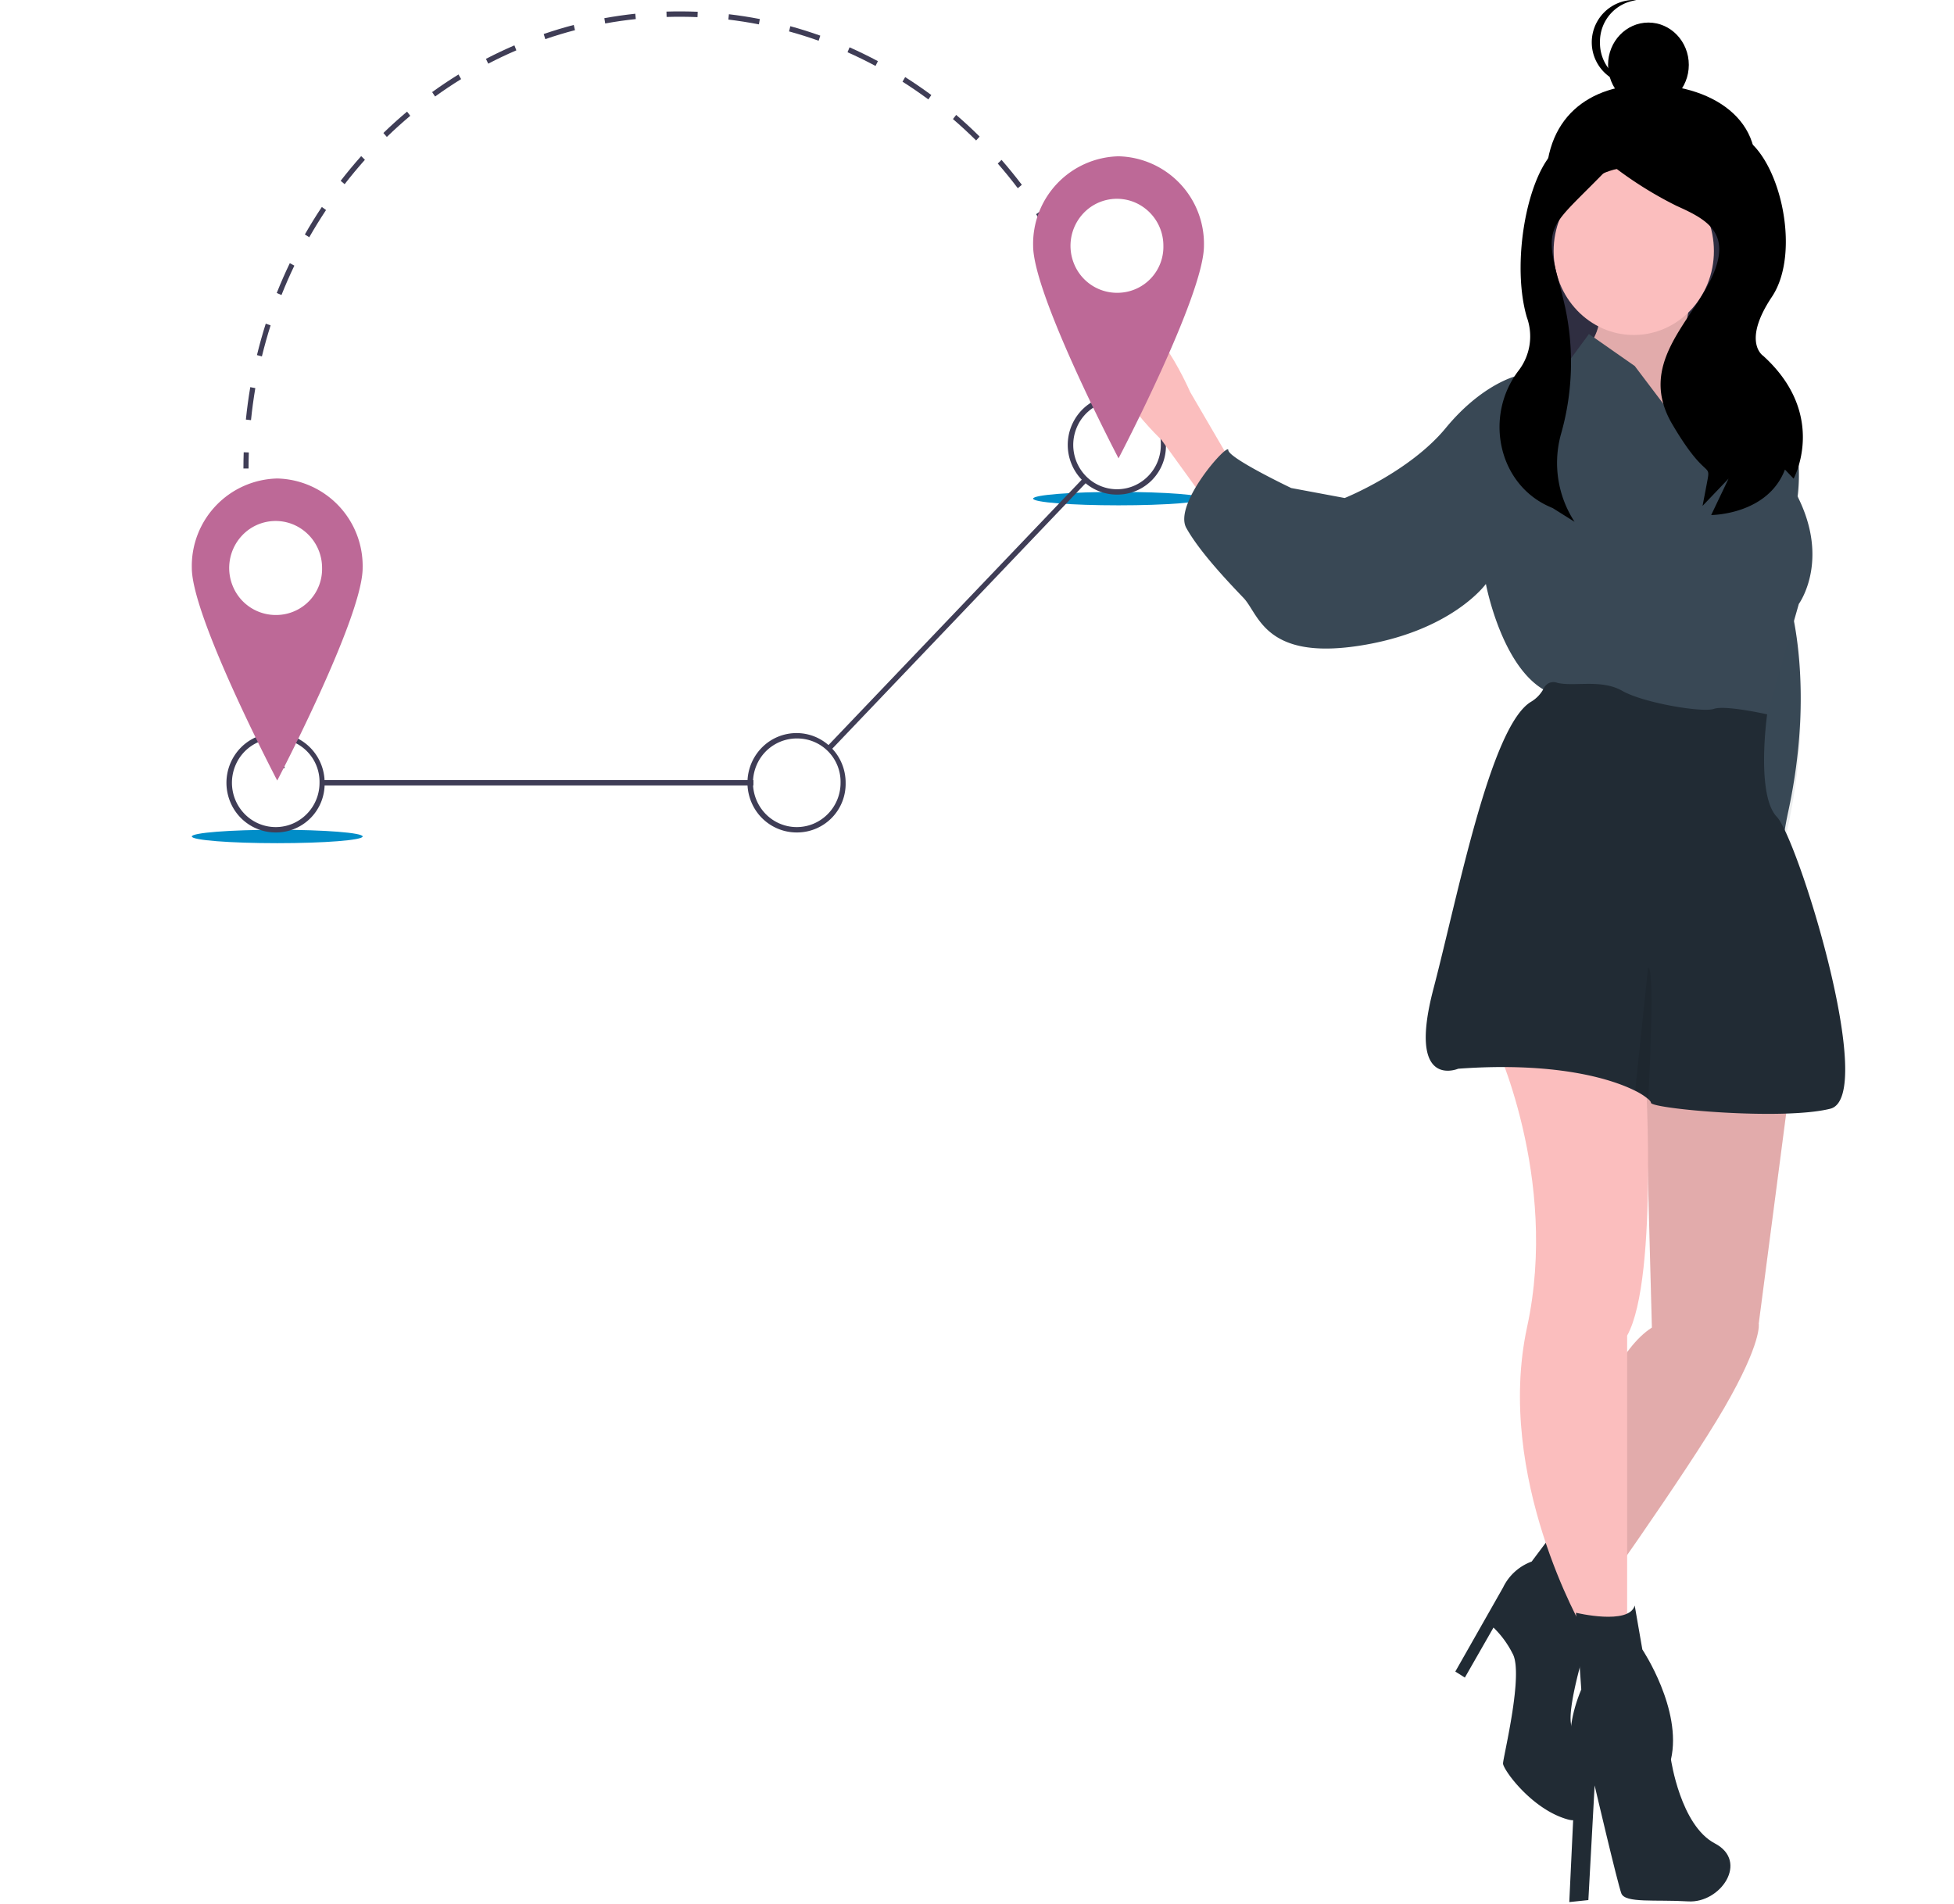 <svg xmlns="http://www.w3.org/2000/svg" width="266.766" height="259.948" viewBox="0 0 266.766 259.948"><defs><style>.a{fill:#3f3d56;}.b{fill:#008dc8;}.c{fill:#bd6997;}.d,.j{fill:#212b34;}.e{fill:#2f2e41;}.f,.g{fill:#394855;}.g,.i,.j{opacity:0.1;}.h{fill:#fbbebe;}</style></defs><g transform="translate(-119.436 -1.039)"><path class="a" d="M453.4,378.528c-.185-.7-.392-1.4-.606-2.091l.665-.227c.217.7.424,1.412.614,2.12Z" transform="translate(-295.758 -272.452)"/><path class="a" d="M441.027,266.71h-.7c0-.734.012-1.479.037-2.214l.7.025C441.041,265.248,441.027,265.984,441.027,266.71Z" transform="translate(-287.657 -201.712)"/><path class="a" d="M441.986,156.192l-.7-.078c.15-1.478.353-2.966.6-4.426l.689.13C442.335,153.26,442.131,154.734,441.986,156.192Zm1.49-8.7-.678-.181c.35-1.439.756-2.883,1.2-4.291l.664.232c-.443,1.391-.843,2.817-1.19,4.239Zm111.649-7.739c-.523-1.362-1.1-2.72-1.716-4.036l.629-.323c.623,1.333,1.206,2.707,1.737,4.085Zm-108.979-.64-.647-.281c.544-1.371,1.144-2.739,1.782-4.067l.625.33c-.631,1.309-1.223,2.664-1.761,4.021Zm105.273-7.295c-.7-1.267-1.461-2.525-2.249-3.741l.578-.413c.8,1.227,1.565,2.5,2.276,3.783Zm-101.482-.6-.6-.374c.725-1.274,1.506-2.538,2.319-3.757l.574.42c-.8,1.2-1.57,2.454-2.291,3.713Zm96.734-6.69c-.87-1.151-1.791-2.284-2.735-3.367l.516-.5c.956,1.094,1.887,2.24,2.771,3.4Zm-91.9-.55-.544-.462c.893-1.154,1.837-2.288,2.8-3.371l.511.5c-.956,1.076-1.889,2.193-2.771,3.333Zm86.21-5.968c-1.016-1.01-2.082-1.993-3.164-2.923l.443-.567c1.1.941,2.173,1.937,3.2,2.958Zm-80.447-.481-.476-.539c1.039-1.008,2.125-1.991,3.233-2.92l.438.572c-1.093.917-2.167,1.888-3.195,2.885Zm73.927-5.122c-1.144-.848-2.331-1.663-3.529-2.422l.362-.628c1.212.769,2.414,1.59,3.571,2.45Zm-67.347-.4-.4-.6c1.166-.842,2.375-1.652,3.6-2.407l.356.632c-1.206.748-2.4,1.545-3.553,2.378Zm60.135-4.171c-1.248-.668-2.534-1.3-3.824-1.87l.277-.675c1.3.578,2.606,1.216,3.87,1.89Zm-52.877-.313-.311-.655c1.268-.659,2.576-1.279,3.886-1.842l.265.679c-1.293.556-2.587,1.168-3.839,1.82Zm45.11-3.129c-1.324-.472-2.684-.9-4.041-1.272l.177-.71c1.373.374,2.749.809,4.089,1.287Zm-37.317-.217-.218-.7c1.345-.462,2.725-.879,4.1-1.238l.17.712c-1.359.355-2.722.767-4.052,1.224Zm29.16-2.017c-1.376-.267-2.78-.486-4.172-.655l.078-.729c1.408.166,2.829.387,4.222.655Zm-20.982-.121-.12-.723c1.4-.254,2.817-.459,4.227-.609l.07.73C493.126,101.583,491.721,101.785,490.343,102.037Zm12.6-.866c-1.4-.06-2.827-.067-4.218-.024l-.021-.733c1.408-.044,2.849-.036,4.268.024Z" transform="translate(-288.282 -97.794)"/><path class="a" d="M771.234,220.9c-.185-.7-.39-1.4-.6-2.095l.667-.224c.214.7.418,1.413.609,2.12Z" transform="translate(-502.343 -172.635)"/><ellipse class="b" cx="11.66" cy="0.916" rx="11.66" ry="0.916" transform="translate(145.625 114.319)"/><ellipse class="b" cx="11.66" cy="0.916" rx="11.66" ry="0.916" transform="translate(260.482 68.195)"/><path class="a" d="M.031,1.561,50.806.376l-.016.717L.017,2.278Z" transform="translate(231.333 101.762) rotate(-45)"/><rect class="a" width="58.886" height="0.733" transform="translate(163.408 107.537)"/><path class="a" d="M47.7.353.011,1.466Z" transform="translate(119.179 146.535) rotate(-45)"/><path class="a" d="M441.458,382.586a6.7,6.7,0,0,1-6.354-4.024,6.847,6.847,0,0,1,1.3-7.471,6.644,6.644,0,0,1,7.331-1.576,6.785,6.785,0,0,1,4.191,6.29A6.633,6.633,0,0,1,441.458,382.586Zm0-12.829a5.973,5.973,0,0,0-5.668,3.588,6.107,6.107,0,0,0,1.163,6.664,5.926,5.926,0,0,0,6.539,1.406,6.052,6.052,0,0,0,3.738-5.611A5.915,5.915,0,0,0,441.458,369.757Z" transform="translate(-284.172 -267.901)"/><path class="a" d="M644.664,382.586a6.7,6.7,0,0,1-6.354-4.024,6.848,6.848,0,0,1,1.3-7.472,6.644,6.644,0,0,1,7.331-1.576,6.785,6.785,0,0,1,4.191,6.29A6.633,6.633,0,0,1,644.664,382.586Zm0-12.829A5.973,5.973,0,0,0,639,373.345a6.108,6.108,0,0,0,1.163,6.664,5.926,5.926,0,0,0,6.539,1.406,6.052,6.052,0,0,0,3.738-5.611A5.915,5.915,0,0,0,644.664,369.757Z" transform="translate(-416.248 -267.901)"/><path class="a" d="M769.586,256.832a6.7,6.7,0,0,1-6.354-4.024,6.847,6.847,0,0,1,1.3-7.472,6.644,6.644,0,0,1,7.331-1.576,6.785,6.785,0,0,1,4.191,6.29,6.633,6.633,0,0,1-6.472,6.781Zm0-12.829a5.973,5.973,0,0,0-5.668,3.589,6.107,6.107,0,0,0,1.163,6.664,5.926,5.926,0,0,0,6.539,1.406,6.052,6.052,0,0,0,3.738-5.611A5.915,5.915,0,0,0,769.586,244Z" transform="translate(-497.443 -188.271)"/><path class="c" d="M431.861,274.251A11.95,11.95,0,0,0,420.2,286.469c0,6.748,11.66,29.018,11.66,29.018s11.661-22.27,11.661-29.018a11.95,11.95,0,0,0-11.661-12.218Zm0,18.633a6.334,6.334,0,0,1-6.011-3.806,6.477,6.477,0,0,1,1.233-7.068,6.285,6.285,0,0,1,6.935-1.491,6.419,6.419,0,0,1,3.964,5.951,6.274,6.274,0,0,1-6.122,6.415Z" transform="translate(-274.576 -207.888)"/><path class="d" d="M171.845.958Z" transform="translate(214.358 260.029)"/><path d="M976.287,142.276c-2.469,7.656-6.253,14.633-13.965,14.633s-13.53-6.564-13.965-14.633c-.554-10.311,6.074-14.676,13.965-14.633C971.642,127.7,979.217,133.19,976.287,142.276Z" transform="translate(-617.835 -115.052)"/><rect class="e" width="27.563" height="36.582" transform="translate(330.521 26.069)"/><path class="f" d="M1025.6,238.7h2.345a22.675,22.675,0,0,1,3.126,18.015c-2.605,10.372-.521,12.283-.521,12.283s3.391,11.232-.256,28.154,3.381,21.522,3.381,21.522l-6.512-13.647L1023.514,269Z" transform="translate(-666.708 -185.376)"/><path class="g" d="M1025.6,241.146h2.345a22.675,22.675,0,0,1,3.126,18.015c-2.605,10.372-.521,12.283-.521,12.283s3.391,11.232-.256,28.154,3.381,21.522,3.381,21.522l-6.512-13.647-3.647-36.029Z" transform="translate(-666.708 -185.991)"/><path class="h" d="M979.427,202.528s-2.084,8.734-1.042,8.734,4.688,4.64,4.688,4.64l2.345,9.007-1.824,6.546-6.252-1.364-7.815-9.007-2.345-2.457-2.084-7.916s2.605-3.273.782-6S979.427,202.528,979.427,202.528Z" transform="translate(-628.74 -162.443)"/><path class="i" d="M979.427,202.528s-2.084,8.734-1.042,8.734,4.688,4.64,4.688,4.64l2.345,9.007-1.824,6.546-6.252-1.364-7.815-9.007-2.345-2.457-2.084-7.916s2.605-3.273.782-6S979.427,202.528,979.427,202.528Z" transform="translate(-628.74 -162.443)"/><path class="h" d="M793.656,234.114l-5.731-9.827s-6.19-14.341-10.615-9.156,6.707,15.707,6.707,15.707l5.728,7.916Z" transform="translate(-506.007 -169.737)"/><path class="h" d="M983.26,489.984l-4.169,31.93s.521,2.457-4.688,11.464-19.276,28.659-19.276,28.659l-4.168-8.189s4.949-25.93,13.545-31.389l-1.042-39.3Z" transform="translate(-619.547 -340.175)"/><path class="i" d="M983.26,489.984l-4.169,31.93s.521,2.457-4.688,11.464-19.276,28.659-19.276,28.659l-4.168-8.189s4.949-25.93,13.545-31.389l-1.042-39.3Z" transform="translate(-619.547 -340.175)"/><path class="d" d="M926.292,666.973l5.728,11.464s-4.688,13.92-2.864,15.285,4.168,13.647-.782,12.283-8.857-6.827-8.857-7.642,2.864-12.283,1.3-15.012a13.155,13.155,0,0,0-2.605-3.548l-3.908,6.827-1.3-.819,6.512-11.464a7.012,7.012,0,0,1,3.908-3.548Z" transform="translate(-594.881 -456.571)"/><path class="j" d="M926.292,666.973l5.728,11.464s-4.688,13.92-2.864,15.285,4.168,13.647-.782,12.283-8.857-6.827-8.857-7.642,2.864-12.283,1.3-15.012a13.155,13.155,0,0,0-2.605-3.548l-3.908,6.827-1.3-.819,6.512-11.464a7.012,7.012,0,0,1,3.908-3.548Z" transform="translate(-594.881 -456.571)"/><path class="h" d="M948.532,485.454s2.023,30.187-2.4,38.1v39.3l-5.991.819s-12.1-20.808-7.668-41.28-4.572-39.239-4.572-39.239Z" transform="translate(-604.555 -340.177)"/><ellipse class="h" cx="10.941" cy="11.464" rx="10.941" ry="11.464" transform="translate(331.542 23.845)"/><path class="f" d="M879.709,239.3l-10.941-14.466-6.252-4.367-2.606,3.548-7.3,2.184s-4.688,1.091-9.638,7.1-13.8,9.559-13.8,9.559l-7.3-1.364s-8.592-4.094-8.592-5.186-7.554,7.369-5.728,10.644,5.728,7.369,7.815,9.553,2.864,8.462,15.629,6.546,17.453-8.462,17.453-8.462,2.345,12.555,9.117,15.012,28.916,4.094,28.916,4.094l4.688-16.376s5.209-7.1-1.824-17.469a71.626,71.626,0,0,0-.891-9.661,6.551,6.551,0,0,0-1.193-3.168c-1.824-1.638-11.462-4.367-11.462-4.367s1.563,5.459,2.345,5.732S880.749,237.933,879.709,239.3Z" transform="translate(-526.154 -173.83)"/><path class="d" d="M905.888,402.876c13.118-.956,20.755,1.3,24.164,3.013a8.576,8.576,0,0,1,1.776,1.13c.25.221.37.393.37.5,0,.819,17.974,2.457,24.486.819s-4.428-36.847-7.3-39.85-1.321-13.991-1.321-13.991-5.713-1.293-7.275-.748-9.638-.819-12.5-2.457-6.512-.546-8.857-1.091a1.446,1.446,0,0,0-1.839.7,4.619,4.619,0,0,1-1.774,1.887c-5.53,3.338-9.969,26.418-13.311,39.178C898.855,405.879,905.888,402.876,905.888,402.876Z" transform="translate(-587.372 -255.934)"/><path class="d" d="M966.378,693.763l1.042,6s5.472,8.189,3.907,15.012c0,0,1.3,9.007,5.991,11.464s.782,8.189-3.647,7.916-8.6.273-9.117-1.091-3.647-14.739-3.647-14.739l-.856,15.65-2.605.273.855-18.107s-2.084-4.094.782-10.918l-.723-10.474S965.6,696.493,966.378,693.763Z" transform="translate(-623.766 -473.535)"/><path class="i" d="M983.154,473.162a8.58,8.58,0,0,1,1.776,1.13c.138-2.579.935-18.178-.021-17.927Z" transform="translate(-640.474 -323.207)"/><path d="M944.03,144.636s-.121-.707-4.86,1.155-7.575,15.6-5.209,23.671a7.673,7.673,0,0,1-1.09,7.237c-4.758,6.155-2.884,15.4,4.045,18.566q.294.134.6.265l2.962,1.862a14.728,14.728,0,0,1-1.886-11.864,35.711,35.711,0,0,0,.588-17.477c-.217-.975-.462-1.98-.739-3.006-2.37-8.689-1.217-7.685,7.075-16.375a52.335,52.335,0,0,0,8.883,5.587c4.146,1.862,7.7,3.724,4.738,9.931s-10.07,11.793-5.331,19.861,5.331,4.965,4.738,8.069h0l-.592,3.1L961.5,191.5l-2.37,4.965s7.7,0,10.07-6.207l1.184,1.241s4.738-8.689-4.146-16.758c0,0-2.962-1.862,1.184-8.069s.962-19.55-4.369-22.033S944.03,144.636,944.03,144.636Z" transform="translate(-606.077 -125.115)"/><ellipse cx="5.512" cy="5.776" rx="5.512" ry="5.776" transform="translate(338.973 4.119)"/><path d="M967.366,101.923a5.682,5.682,0,0,1,4.961-5.747,5.292,5.292,0,0,0-.554-.029,5.782,5.782,0,0,0,0,11.553,5.321,5.321,0,0,0,.554-.029,5.682,5.682,0,0,1-4.961-5.747Z" transform="translate(-629.495 -95.108)"/><path class="c" d="M759.989,154.326a11.95,11.95,0,0,0-11.661,12.218c0,6.747,11.661,29.018,11.661,29.018s11.66-22.27,11.66-29.018A11.95,11.95,0,0,0,759.989,154.326Zm0,18.633a6.334,6.334,0,0,1-6.011-3.806,6.478,6.478,0,0,1,1.233-7.068,6.285,6.285,0,0,1,6.935-1.491,6.418,6.418,0,0,1,3.964,5.951A6.274,6.274,0,0,1,759.989,172.959Z" transform="translate(-487.846 -131.949)"/></g></svg>